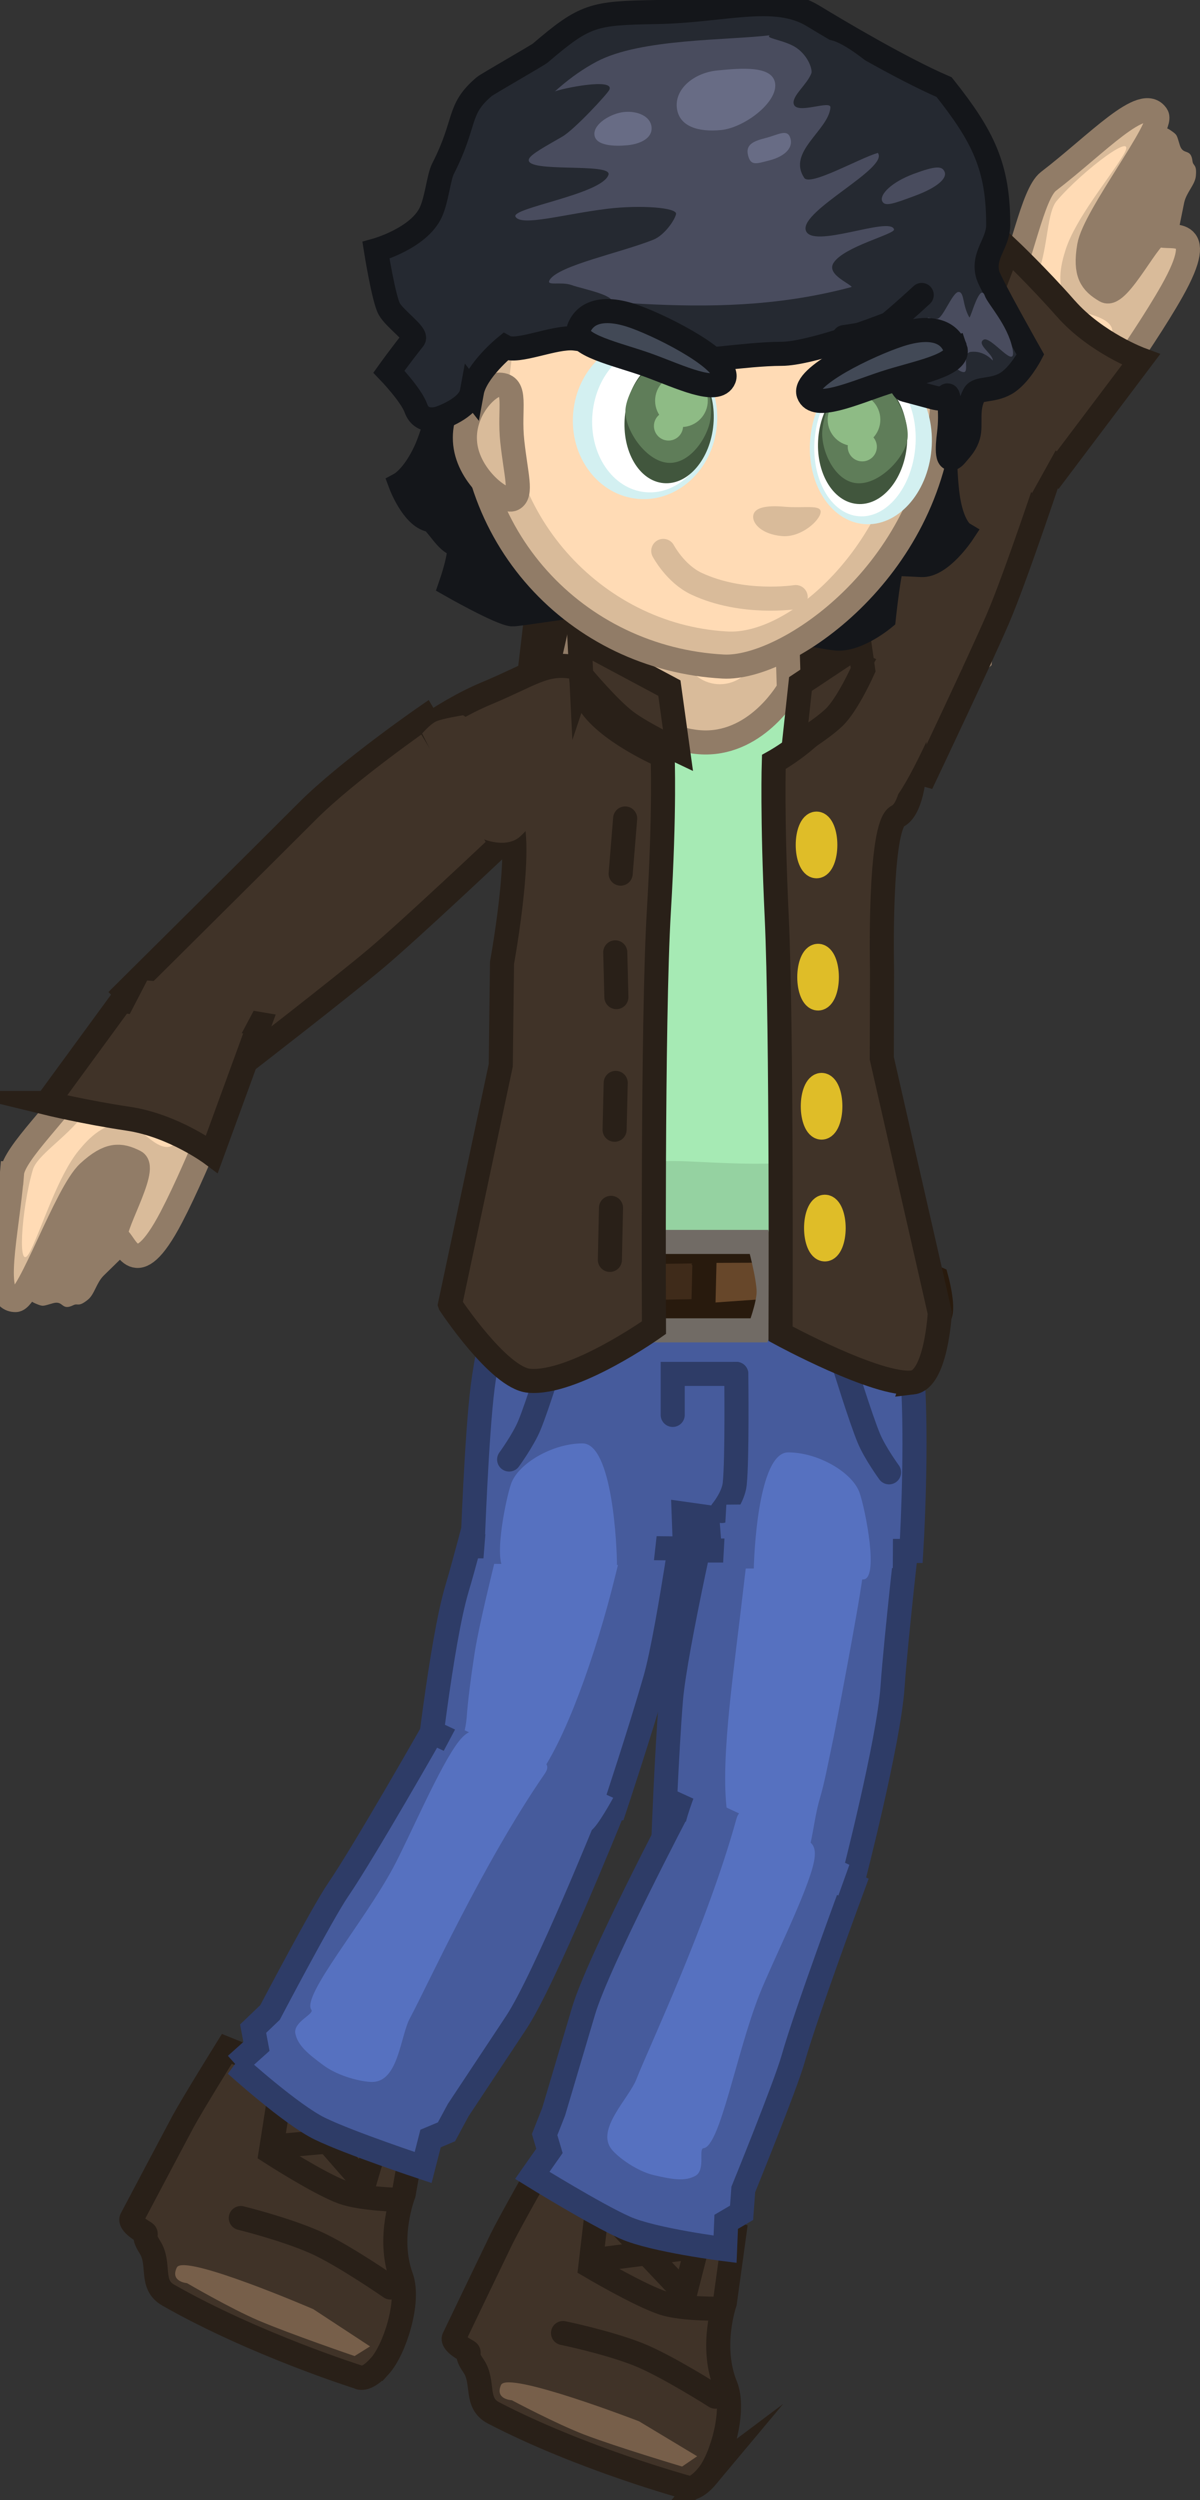 <svg version="1.1" xmlns="http://www.w3.org/2000/svg" xmlns:xlink="http://www.w3.org/1999/xlink" width="199.376" height="415.359" viewBox="0,0,199.376,415.359"><rect x="0" y="0" width="199.376" height="415.359" fill="#333333" stroke="none"/><g transform="translate(-114.8,-16.807)"><g data-paper-data="{&quot;isPaintingLayer&quot;:true}" fill-rule="nonzero" stroke-linejoin="miter" stroke-miterlimit="10" stroke-dasharray="" stroke-dashoffset="0" style="mix-blend-mode: normal"><g data-paper-data="{&quot;index&quot;:null}"><path d="M232.363,428.108c-2.317,2.774 -3.474,1.941 -3.474,1.941c0,0 -17.404,-4.744 -32.072,-12.363c-3.236,-1.681 -1.452,-5.088 -3.385,-7.874c-1.526,-2.198 -0.263,-2.003 -1.055,-2.437c-2.631,-1.442 -2.169,-2.132 -2.169,-2.132c0,0 7.116,-14.832 7.889,-16.405c1.48,-3.011 6.831,-12.417 6.831,-12.417l31.887,11.439l-1.586,11.514c0,0 -2.553,7.221 0.139,13.802c1.624,3.968 -0.612,12.068 -3.006,14.933z" fill="#403328" stroke="#292018" stroke-width="4" stroke-linecap="butt"/><path d="M220.973,419.072l9.658,5.811l-2.503,1.705c0,0 -10.909,-3.258 -16.252,-5.306c-4.688,-1.797 -12.041,-5.712 -12.041,-5.712c0,0 -2.858,-0.114 -1.791,-2.534c1.067,-2.42 22.929,6.036 22.929,6.036z" fill="#775f4a" stroke="none" stroke-width="0" stroke-linecap="butt"/><path d="M208.345,404.411c0,0 7.232,1.478 12.414,3.509c4.686,1.837 12.879,7.058 12.879,7.058" fill="none" stroke="#292018" stroke-width="4" stroke-linecap="round"/><path d="M234.792,400.366c0,0 -6.489,0.139 -9.73,-0.903c-3.928,-1.262 -12.175,-6.136 -12.175,-6.136l1.264,-10.784l12.685,13.443" fill="none" stroke="#292018" stroke-width="4" stroke-linecap="round"/><path d="M214.261,392.189l16.339,-2.103l-2.002,7.841" fill="none" stroke="#292018" stroke-width="4" stroke-linecap="round"/></g><g data-paper-data="{&quot;index&quot;:null}"><path d="M177.885,409.916c-2.423,2.681 -3.546,1.804 -3.546,1.804c0,0 -17.206,-5.417 -31.567,-13.6c-3.168,-1.805 -1.253,-5.141 -3.076,-7.999c-1.439,-2.256 -0.185,-2.012 -0.96,-2.476c-2.573,-1.544 -2.084,-2.215 -2.084,-2.215c0,0 7.687,-14.544 8.521,-16.086c1.596,-2.951 7.309,-12.142 7.309,-12.142l31.419,12.67l-2.032,11.444c0,0 -2.832,7.117 -0.397,13.797c1.468,4.028 -1.081,12.035 -3.584,14.804z" fill="#403328" stroke="#292018" stroke-width="4" stroke-linecap="butt"/><path d="M166.856,400.444l9.425,6.182l-2.567,1.606c0,0 -10.774,-3.68 -16.033,-5.934c-4.614,-1.978 -11.81,-6.176 -11.81,-6.176c0,0 -2.851,-0.225 -1.691,-2.602c1.16,-2.377 22.676,6.923 22.676,6.923z" fill="#775f4a" stroke="none" stroke-width="0" stroke-linecap="butt"/><path d="M154.808,385.303c0,0 7.169,1.758 12.268,3.989c4.611,2.018 12.595,7.554 12.595,7.554" fill="none" stroke="#292018" stroke-width="4" stroke-linecap="round"/><path d="M181.391,382.29c0,0 -6.489,-0.114 -9.687,-1.28c-3.876,-1.414 -11.928,-6.605 -11.928,-6.605l1.682,-10.726l12.152,13.926" fill="none" stroke="#292018" stroke-width="4" stroke-linecap="round"/><path d="M161.194,373.32l16.408,-1.466l-2.306,7.757" fill="none" stroke="#292018" stroke-width="4" stroke-linecap="round"/></g><g stroke-linecap="butt"><g><path d="M289.562,91.113c0.201,1.331 -2.637,7.195 -2.923,7.921c-8.817,22.38 -9.038,27.328 -9.038,27.328c0,0 -8.385,7.296 -12.56,6.757c-2.971,-0.384 -10.06,-9.388 -10.06,-9.388c0,0 10.192,-23.254 15.062,-32.027c1.148,-2.069 0.851,-4.564 3.851,-12.274c2.387,-6.135 14.537,4.198 15.668,11.683z" fill="#d9bb9a" stroke="#917c67" stroke-width="4"/><path d="M277.86,74.733c1.406,-2.365 12.027,10.973 12.684,11.364c0.657,0.391 -1.118,2.574 -2.524,4.939c-1.406,2.365 -2.389,5.235 -3.046,4.844c-0.109,-0.065 -9.53,-13.994 -9.305,-14.984c0.595,-2.614 1.019,-4.193 2.192,-6.164z" fill="#d9bb9a" stroke="none" stroke-width="0"/><path d="M259.815,129.735c-2.286,-0.939 0.376,-9.036 4.451,-18.657c4.075,-9.621 5.625,-10.963 8.703,-17.652c2.073,-4.506 4.129,-10.654 5.744,-15.974c2.748,-9.054 10.456,6.526 10.456,6.912c0,0.35 -4.398,6.562 -4.743,7.15c-3.959,6.765 -9.486,15.584 -9.972,18.002c-1.074,5.341 -2.247,14.039 -3.814,17.74c-4.075,9.621 -8.539,3.417 -10.824,2.478z" fill="#ffdbb5" stroke="none" stroke-width="0"/></g><path d="M283.265,84.135c2.225,2.659 6.68,9.333 6.68,9.333c0,0 -6.348,19.204 -9.408,26.263c-3.044,7.023 -11.938,25.772 -11.938,25.772l-24.925,-6.986c0,0 4.815,-14.855 9.346,-23.247c4.636,-8.586 21.022,-39.31 21.022,-39.31c0,0 6.668,5.121 9.222,8.174z" fill="#403328" stroke="#292018" stroke-width="4"/></g><g stroke-linecap="butt"><path d="M296.402,47.847c4.171,-6.111 9.115,-11.964 12.854,-9.412c1.229,0.839 1.016,0.764 1.575,2.517c0.553,1.736 1.831,0.388 2.098,2.628c0.105,0.879 0.767,0.45 0.55,2.521c-0.149,1.426 -1.574,2.682 -1.937,4.392c-0.536,2.528 -1.06,5.8 -1.602,6.595c-4.171,6.111 -10.583,8.996 -14.321,6.444c-3.738,-2.552 -3.387,-9.574 0.784,-15.685z" fill="#917c67" stroke="none" stroke-width="NaN"/><g><path d="M307.012,36.001c1.21,1.918 -10.406,16.686 -11.254,21.698c-0.771,4.558 0.351,6.05 2.722,7.434c2.216,1.294 7.663,-10.219 8.985,-9.34c1.356,0.902 8.516,-2.068 2.04,9.401c-5.167,9.151 -15.218,22.467 -17.406,27.142c-1.665,2.364 -16.43,-12.068 -14.748,-15.691c1.275,-1.993 0.464,-2.324 3.939,-9.831c3.257,-7.036 5.026,-17.817 7.703,-19.869c8.091,-6.2 15.719,-14.589 18.019,-10.944z" fill="#d9bb9a" stroke="#917c67" stroke-width="4"/><path d="M281.091,77.188c3.307,-8.865 4.564,-10.353 6.214,-15.009c1.651,-4.656 1.449,-10.1 3.065,-11.998c4.333,-5.088 13.881,-12.259 11.036,-7.561c-2.32,3.831 -7.909,10.521 -9.56,15.675c-0.776,2.422 -1.796,6.378 0.764,9.445c1.032,1.236 7.977,1.356 6.912,4.91c-0.54,1.804 -1.999,3.038 -3.265,5.219c-5.138,8.85 -6.603,8.568 -6.627,8.953c-0.16,2.582 -10.483,-4.426 -8.539,-9.634z" fill="#ffdbb5" stroke="none" stroke-width="0"/></g><path d="M291.868,68.054c5.055,5.739 12.507,8.489 12.507,8.489l-13.855,18.383l-15.715,-17.095l7.522,-19.702c0,0 4.79,4.53 9.541,9.925z" fill="#403328" stroke="#292018" stroke-width="4"/><path d="M290.944,90.3l-4.677,8.425l-11.95,-15.53l4.303,-7.563z" fill="#403328" stroke="none" stroke-width="0"/></g><path d="M200.309,190.605c0,0 2.702,-32.952 0.454,-37.254c-0.399,-0.764 -4.259,-7.031 -10.264,-8.69c-4.57,-1.263 -11.996,2.436 -10.647,-0.148c3.12,-5.978 12.084,-9.192 17.224,-10.432c10.46,-2.523 23.341,-10.05 32.449,-10.05c9.956,0 12.082,-2.538 25.418,2.234c12.958,4.637 6.301,14.463 6.301,14.463c0,0 0.298,13.594 -0.141,14.326c-2.127,3.542 -2.947,33.953 -2.947,33.953l7.177,37.258c0,0 -12.963,10.261 -36.501,9.687c-21.934,-0.534 -36.293,-8.258 -36.293,-8.258z" data-paper-data="{&quot;index&quot;:null}" fill="#95d2a1" stroke="#67916f" stroke-width="4" stroke-linecap="butt"/><path d="M249.266,166.297c0,1.438 -1.175,8.836 -0.688,12.374c1.675,12.169 6.674,28.172 4.648,29.505c-4.978,3.273 -21.652,1.47 -26.67,1.518c-4.07,0.039 -18.6,0.348 -22.779,-3.438c-3.243,-2.938 2.095,-14.915 3.906,-27.587c0.523,-3.659 -0.769,-10.62 -0.769,-13.433c0,-3.033 -4.37,-16.643 -5.861,-19.741c-0.546,-1.134 -4.522,1.008 -6.311,0.251c-1.551,-0.656 -0.97,-4.188 -1.07,-5.366c-0.196,-2.306 4.139,-5.462 8.707,-6.958c4.568,-1.496 19.203,-4.37 25.892,-4.37c6.89,0 20.77,1.866 26.623,4.617c1.104,0.519 8.284,3.117 7.436,5.983c-0.612,2.07 -0.476,6.025 -2.579,6.713c-2.314,0.757 -6.862,-1.819 -7.071,-0.836c-1.002,4.713 -3.414,17.742 -3.414,20.769z" data-paper-data="{&quot;index&quot;:null}" fill="#a6eab4" stroke="none" stroke-width="0" stroke-linecap="butt"/><g data-paper-data="{&quot;index&quot;:null}" stroke-linecap="butt"><path d="M202.72,129.1l1.04,-8.784c0,0 13.673,-1.567 24.4,-1.462c10.727,0.105 27.943,2.721 27.943,2.721v5.588z" fill="#292018" stroke="#292018" stroke-width="4"/><g><path d="M212.158,117.527l33.301,0.242l0.406,13.469c0,0 -5.008,9.022 -13.992,8.917c-8.699,-0.101 -22.599,-9.827 -22.599,-9.827z" fill="#d9bb9a" stroke="#917c67" stroke-width="4"/><path d="M239.334,127.396c0,1.234 -2.208,3.087 -4.932,3.087c-2.724,0 -4.932,-1.852 -4.932,-3.087c0,-1.234 2.208,-1.384 4.932,-1.384c2.724,0 4.932,0.149 4.932,1.384z" fill="#ffdbb5" stroke="none" stroke-width="0"/></g></g><g data-paper-data="{&quot;index&quot;:null}" stroke-linecap="butt"><g fill="#465b9c"><path d="M190.716,280.771c2.197,-7.343 7.065,-26.758 7.065,-26.758l31.966,6.202c0,0 -3.725,27.279 -6.075,35.513c-2.473,8.664 -6.821,21.753 -6.821,21.753c0,0 -12.24,2.572 -17.458,1.787c-4.988,-0.751 -13.904,-5.886 -13.904,-5.886c0,0 2.587,-23.785 5.226,-32.61z" stroke="#2e3c67" stroke-width="4"/><path d="M198.933,256.825l0.87,-4.509l23.712,4.556l-0.87,4.509z" stroke="none" stroke-width="0"/></g><path d="M199.702,265.194c3.257,-13.888 7.13,-25.313 13.115,-24.311c13.837,2.317 9.761,15.013 4.262,37.516c-3.267,13.37 -8.513,27.991 -13.092,33.86c-2.288,2.933 -5.827,3.5 -7.569,3.232c-2.559,-0.393 -5.087,-1.757 -5.929,-4.382c-0.507,-1.582 1.573,-5.205 1.849,-8.973c0.202,-2.751 0.629,-6.221 1.304,-10.613c0.935,-6.084 4.674,-20.422 6.059,-26.329z" fill="#5671c0" stroke="none" stroke-width="0"/></g><g data-paper-data="{&quot;index&quot;:null}" stroke-linecap="butt"><g fill="#465b9c"><path d="M154,359.845l3.409,-3.055l-0.555,-2.949l2.813,-2.694c0,0 8.663,-16.5 11.298,-20.354c4.331,-6.334 15.638,-26.229 15.638,-26.229l29.617,13.998c0,0 -10.939,27.167 -15.683,34.305c-1.976,2.974 -9.604,14.499 -9.604,14.499l-1.951,3.614l-2.643,1.11l-1.236,4.819c0,0 -12.132,-4.016 -17.145,-6.445c-4.793,-2.321 -13.959,-10.62 -13.959,-10.62z" stroke="#2e3c67" stroke-width="4"/><path d="M188.127,308.431l2.533,-4.768l26.022,11.822c0,0 -2.552,4.693 -3.634,5.403c-0.418,0.275 -6.248,-2.565 -6.248,-2.565z" stroke="none" stroke-width="0"/></g><path d="M191.081,306.048c2.74,-3.42 4.059,-0.699 6.822,0.55c3.356,2.85 9.525,1.817 7.389,4.911c-10.299,14.921 -19.513,35.279 -22.376,40.578c-1.615,2.988 -1.89,10.584 -6.268,10.608c-1.702,0.01 -5.571,-0.9 -8.072,-2.744c-2.631,-1.938 -4.266,-3.303 -4.698,-5.261c-0.433,-1.958 3.174,-3.26 2.656,-3.982c-1.651,-2.301 8.564,-14.311 13.549,-23.536c2.654,-4.911 7.88,-17.232 10.999,-21.125z" fill="#5671c0" stroke="none" stroke-width="0"/></g><g data-paper-data="{&quot;index&quot;:null}" stroke-linecap="butt"><g fill="#465b9c"><path d="M225.038,322.028c0,0 0.51,-13.791 1.233,-22.775c0.688,-8.538 6.848,-35.372 6.848,-35.372l32.757,5.629c0,0 -2.265,19.891 -2.782,27.542c-0.622,9.194 -6.625,32.355 -6.625,32.355c0,0 -10.351,1.614 -15.385,0.533z" stroke="#2e3c67" stroke-width="4"/><path d="M239.49,267.511l0.775,-4.526l24.283,4.217l-0.775,4.526z" stroke="none" stroke-width="0"/></g><path d="M253.349,305.191c-0.92,4.348 -1.551,7.787 -2.338,10.43c-1.078,3.622 -1.255,7.98 -2.303,9.278c-1.739,2.152 -1.794,2.714 -4.379,2.167c-1.76,-0.372 -6.914,-2.585 -8.056,-6.145c-2.285,-7.124 -0.114,-22.25 1.528,-35.917c2.763,-23.004 3.392,-36.331 17.44,-33.55c6.076,1.203 4.719,13.059 2.883,27.208c-0.781,6.018 -4.775,26.53 -4.775,26.53z" fill="#5671c0" stroke="none" stroke-width="0"/></g><g data-paper-data="{&quot;index&quot;:null}" stroke-linecap="butt"><g fill="#465b9c"><path d="M218.67,386.909c-4.922,-2.188 -15.435,-8.693 -15.435,-8.693l2.853,-4.068l-0.8,-2.71l1.507,-3.82c0,0 3.935,-13.241 4.946,-16.663c2.425,-8.215 16.053,-34.132 16.053,-34.132l28.813,13.15c0,0 -7.943,21.457 -10.019,28.838c-1.264,4.492 -8.293,21.75 -8.293,21.75l-0.283,3.87l-2.556,1.503l-0.186,4.553c0,0 -11.894,-1.487 -16.599,-3.578z" stroke="#2e3c67" stroke-width="4"/><path d="M234.331,323.985c0,0 -5.735,-2.533 -5.787,-3.027c-0.136,-1.276 1.809,-6.251 1.809,-6.251l25.568,11.914l-1.828,5.091z" stroke="none" stroke-width="0"/></g><path d="M240.968,348.189c-3.842,9.756 -6.542,25.258 -9.289,25.515c-0.862,0.081 0.39,3.641 -1.347,4.59c-1.737,0.95 -3.772,0.609 -6.853,-0.106c-2.93,-0.68 -6.004,-2.996 -7.049,-4.282c-2.688,-3.307 2.843,-8.462 4.087,-11.622c2.207,-5.604 11.791,-25.79 16.624,-43.25c1.002,-3.621 4.04,1.69 8.253,2.357c2.646,1.264 5.503,0.483 4.63,4.77c-0.994,4.88 -7.011,16.834 -9.056,22.028z" fill="#5671c0" stroke="none" stroke-width="0"/></g><g data-paper-data="{&quot;index&quot;:null}"><g><g><path d="M193.321,273.694c0,0 0.636,-18.319 1.681,-26.508c1.041,-8.158 4.065,-19.79 4.065,-19.79l63.972,0.426c0,0 3.173,13.025 3.498,19.549c0.604,12.106 -0.33,27.104 -0.33,27.104l-33.466,-0.072l-0.432,-5.563l-3.921,-0.554l0.213,5.785z" fill="#465b9c" stroke="#2e3c67" stroke-width="4" stroke-linecap="butt"/><path d="M237.131,245.063c0,0 0.175,14.154 -0.258,18.276c-0.234,2.225 -2.134,4.501 -2.134,4.501" fill="none" stroke="#2e3c67" stroke-width="4" stroke-linecap="round"/><path d="M226.569,251.875v-6.812h10.562" fill="none" stroke="#2e3c67" stroke-width="4" stroke-linecap="round"/><path d="M206.911,241.271c0,0 -2.79,9.071 -4.166,12.368c-1.026,2.459 -3.353,5.647 -3.353,5.647" fill="none" stroke="#2e3c67" stroke-width="4" stroke-linecap="round"/><path d="M262.513,261.415c0,0 -2.327,-3.188 -3.353,-5.647c-1.376,-3.297 -4.166,-12.368 -4.166,-12.368" data-paper-data="{&quot;index&quot;:null}" fill="none" stroke="#2e3c67" stroke-width="4" stroke-linecap="round"/><path d="M195.055,276.603l0.848,-10.623l28.634,0.273l-1.18,10.623z" fill="#465b9c" stroke="none" stroke-width="0" stroke-linecap="butt"/><path d="M234.893,277.409l0.587,-10.623l27.709,-0.273l-0.053,10.8z" data-paper-data="{&quot;index&quot;:null}" fill="#465b9c" stroke="none" stroke-width="0" stroke-linecap="butt"/></g><g stroke="#281a0d" stroke-width="4" stroke-linecap="butt"><path d="M195.28,233.781c0,0 -0.256,-3.997 0.03,-5.663c0.31,-1.8 2.162,-3.916 2.162,-3.916l9.765,-0.355c0,0 3.189,3.808 3.189,5.464c0,1.656 -3.189,4.47 -3.189,4.47z" fill="#3f2b1a"/><path d="M206.44,234.633l1.794,-10.218l10.164,0.071c0,0 3.189,3.808 3.189,5.464c0,1.656 -3.189,4.47 -3.189,4.47z" fill="#67472a"/><path d="M218.597,234.846l1.594,-10.005l10.363,-0.142c0,0 3.189,3.808 3.189,5.464c0,1.656 -3.189,4.47 -3.189,4.47z" fill="#3f2b1a"/><path d="M231.629,235.347l0.263,-10.724l11.21,-0.042c0,0 3.361,3.635 3.438,5.288c0.077,1.654 -2.978,4.633 -2.978,4.633z" fill="#67472a"/><path d="M243.781,234.917l0.861,-10.298l10.612,-0.467c0,0 3.361,3.635 3.438,5.288c0.077,1.654 -2.978,4.633 -2.978,4.633z" fill="#3f2b1a"/><path d="M255.942,234.708l0.591,-10.085l8.428,-0.68c0,0 2.642,3.635 2.703,5.288c0.06,1.654 -2.341,4.633 -2.341,4.633z" fill="#67472a"/></g><path d="M200.378,235.344l1.165,-12.77l5.778,-0.148l0.629,12.77z" fill="#465b9c" stroke="#2e3c67" stroke-width="4" stroke-linecap="butt"/><g fill="#67472a" stroke="#281a0d" stroke-width="4" stroke-linecap="butt"><path d="M255.451,233.573l5.455,-8.648l9.475,4.238c0,0 1.273,4.658 0.584,6.14c-0.688,1.483 -4.715,2.756 -4.715,2.756z"/></g><path d="M223.38,237.826c0,0 -1.196,-4.985 -1.196,-7.45c0,-2.43 1.196,-7.237 1.196,-7.237h17.537c0,0 1.594,5.716 1.594,8.302c0,2.268 -1.594,6.386 -1.594,6.386z" fill="none" stroke="#716b65" stroke-width="4" stroke-linecap="butt"/><path d="M254.385,235.409l0.629,-12.77l5.778,0.148l1.165,12.77z" data-paper-data="{&quot;index&quot;:null}" fill="#465b9c" stroke="#2e3c67" stroke-width="4" stroke-linecap="butt"/></g><path d="M217.307,276.83c0,3.037 -13.186,0.887 -18.185,0.887c-2.674,0 -0.396,-11.516 0.581,-14.368c1.163,-3.392 6.876,-6.741 11.874,-6.741c4.999,0 5.73,17.185 5.73,20.222z" fill="#5671c0" stroke="none" stroke-width="0" stroke-linecap="butt"/><path d="M240.023,278.322c0,-3.037 0.731,-20.222 5.73,-20.222c4.999,0 10.712,3.349 11.874,6.741c0.977,2.852 3.255,14.368 0.581,14.368c-4.999,0 -18.185,2.15 -18.185,-0.887z" data-paper-data="{&quot;index&quot;:null}" fill="#5671c0" stroke="none" stroke-width="0" stroke-linecap="butt"/></g><g data-paper-data="{&quot;index&quot;:null}" stroke-linecap="butt"><g data-paper-data="{&quot;index&quot;:null}" fill="#403328"><g><path d="M266.427,246.484c-5.793,0.687 -21.94,-8.093 -21.94,-8.093c0,0 0.215,-51.021 -0.636,-69.198c-0.789,-16.843 -0.485,-25.793 -0.485,-25.793c0,0 7.56,-4.171 9.698,-9.149c1.3,-3.027 0.368,-5.3 1.94,-5.634c3.717,-0.791 1.395,-2.207 7.234,0.906c5.84,3.113 5.757,20.918 1.693,22.881c-3.157,1.524 -2.584,25.615 -2.584,25.615l-0.042,14.607l9.642,42.307c0,0 -0.588,11.086 -4.52,11.552z" stroke="#292018" stroke-width="4"/><path d="M274.743,127.896c0,0 -3.343,1.884 -2.905,2.901c0.413,0.96 -1.346,5.347 -1.346,5.347c0,0 -5.779,13.345 -7.89,14.047c-0.698,0.232 -3.127,-15.062 -3.632,-18.261c-0.504,-3.199 1.869,-6.297 1.869,-6.297z" stroke="none" stroke-width="NaN"/></g><path d="M253.349,136.029c-2.195,2.084 -6.678,4.796 -6.678,4.796l1.121,-10.377l9.824,-6.53l0.592,4.159c0,0 -2.573,5.782 -4.859,7.952z" stroke="#292018" stroke-width="4"/></g><path d="M251.922,157.182c0,1.958 -0.653,3.546 -1.458,3.546c-0.805,0 -1.458,-1.588 -1.458,-3.546c0,-1.958 0.653,-3.546 1.458,-3.546c0.805,0 1.458,1.588 1.458,3.546z" fill="#dfbd28" stroke="#dfbd28" stroke-width="4"/><path d="M252.178,179.149c0,1.958 -0.653,3.546 -1.458,3.546c-0.805,0 -1.458,-1.588 -1.458,-3.546c0,-1.958 0.653,-3.546 1.458,-3.546c0.805,0 1.458,1.588 1.458,3.546z" fill="#dfbd28" stroke="#dfbd28" stroke-width="4"/><path d="M252.761,200.598c0,1.958 -0.653,3.546 -1.458,3.546c-0.805,0 -1.458,-1.588 -1.458,-3.546c0,-1.958 0.653,-3.546 1.458,-3.546c0.805,0 1.458,1.588 1.458,3.546z" fill="#dfbd28" stroke="#dfbd28" stroke-width="4"/><path d="M253.307,220.835c0,1.958 -0.653,3.546 -1.458,3.546c-0.805,0 -1.458,-1.588 -1.458,-3.546c0,-1.958 0.653,-3.546 1.458,-3.546c0.805,0 1.458,1.588 1.458,3.546z" fill="#dfbd28" stroke="#dfbd28" stroke-width="4"/></g><g data-paper-data="{&quot;index&quot;:null}" stroke="#292018" stroke-width="4"><path d="M189.573,233.515l8.427,-39.724l0.207,-17.028c0,0 4.392,-23.849 0.35,-25.373c-5.204,-1.962 -12.973,-5.402 -12.973,-5.402c0,0 -9.256,0.411 -7.476,-2.073c1.78,-2.484 10.018,-8.793 17.495,-11.906c7.477,-3.113 9.625,-5.196 14.385,-4.406c2.013,0.334 0.819,2.607 2.484,5.634c2.738,4.978 12.417,9.149 12.417,9.149c0,0 0.389,8.949 -0.621,25.793c-1.09,18.178 -0.815,69.199 -0.815,69.199c0,0 -13.358,9.507 -20.776,8.82c-5.035,-0.467 -13.104,-12.682 -13.104,-12.682z" fill="#403328" stroke-linecap="butt"/><path d="M211.372,129.001l-0.287,-5.854l14.93,7.982l1.436,10.377c0,0 -5.74,-2.712 -8.551,-4.796c-2.927,-2.17 -7.528,-7.71 -7.528,-7.71z" fill="#403328" stroke-linecap="butt"/><path d="M217.921,161.951l0.747,-9.167" fill="none" stroke-linecap="round"/><path d="M217.211,182.465l-0.187,-7.438" fill="none" stroke-linecap="round"/><path d="M216.913,204.501l0.187,-7.784" fill="none" stroke-linecap="round"/><path d="M216.129,226.122l0.187,-8.648" fill="none" stroke-linecap="round"/></g><g stroke-linecap="butt"><g><path d="M137.506,181.898c6.522,-5.09 8.997,-5.523 10.648,-7.217c7.002,-7.186 26.345,-23.633 26.345,-23.633c0,0 10.662,4.201 11.883,6.936c1.717,3.844 -1.919,7.934 -1.919,7.934c0,0 -5.617,7.673 -24.517,22.552c-0.612,0.482 -5.413,4.886 -6.746,5.076c-7.494,1.069 -20.883,-7.598 -15.694,-11.648z" fill="#d9bb9a" stroke="#917c67" stroke-width="4"/><path d="M139.421,183.176c0.883,-0.5 16.932,4.519 17.026,4.605c0.563,0.517 -1.903,2.283 -3.764,4.31c-1.861,2.027 -3.442,4.355 -4.005,3.838c-0.563,-0.517 -16.391,-6.854 -14.53,-8.881c1.551,-1.689 2.941,-2.55 5.274,-3.871z" fill="#d9bb9a" stroke="none" stroke-width="0"/><path d="M182.378,165.031c-3.094,2.565 -11.088,6.189 -15.895,8.753c-2.176,1.161 -9.034,8.99 -14.375,14.727c-0.465,0.499 -5.149,6.498 -5.485,6.598c-0.369,0.111 -17.508,-2.793 -9.626,-8.028c4.631,-3.076 9.929,-6.813 13.648,-10.094c5.522,-4.87 6.362,-6.741 14.405,-13.41c8.043,-6.669 15.034,-11.546 16.59,-9.627c1.556,1.919 8.781,4.411 0.738,11.08z" fill="#ffdbb5" stroke="none" stroke-width="0"/></g><path d="M134.225,183.037c0,0 24.716,-24.527 31.607,-31.436c6.735,-6.753 19.578,-15.635 19.578,-15.635l12.622,21.06c0,0 -14.881,14.058 -20.732,18.992c-5.881,4.96 -21.736,17.216 -21.736,17.216c0,0 -7.673,-2.349 -10.86,-3.715c-3.659,-1.569 -10.481,-6.483 -10.481,-6.483z" fill="#403328" stroke="#292018" stroke-width="4"/></g><g stroke-linecap="butt"><path d="M121.585,217.453c2.862,-6.823 8.566,-10.935 12.739,-9.184c4.174,1.751 5.237,8.701 2.375,15.524c-0.372,0.887 -2.834,3.105 -4.665,4.929c-1.239,1.234 -1.518,3.113 -2.634,4.013c-1.621,1.307 -1.621,0.519 -2.415,0.909c-2.025,0.994 -1.588,-0.812 -3.346,-0.332c-1.775,0.484 -1.597,0.622 -2.969,0.046c-4.174,-1.751 -1.948,-9.082 0.914,-15.905z" fill="#917c67" stroke="none" stroke-width="NaN"/><g><path d="M116.8,211.724c0.267,-3.363 8.355,-10.707 12.49,-17.266c4.412,-6.998 5.131,-6.496 6.11,-8.65c2.126,-3.381 22.266,1.168 21.187,3.85c-2.735,4.378 -8.448,20.052 -13.321,29.363c-6.107,11.669 -7.506,4.045 -9,3.397c-1.456,-0.631 5.247,-11.462 2.956,-12.618c-2.451,-1.237 -4.313,-1.369 -7.72,1.756c-3.746,3.436 -9.828,21.214 -12.095,21.241c-4.31,0.05 -1.414,-10.913 -0.608,-21.073z" fill="#d9bb9a" stroke="#917c67" stroke-width="4"/><path d="M150.619,190.583c-0.31,0.229 0.724,1.306 -3.912,10.429c-1.142,2.248 -1.385,4.143 -2.606,5.577c-2.405,2.825 -6.28,-2.939 -7.879,-3.133c-3.966,-0.481 -6.732,2.525 -8.343,4.492c-3.428,4.188 -6.006,12.515 -7.961,16.545c-2.397,4.942 -1.568,-6.971 0.347,-13.373c0.714,-2.388 5.394,-5.178 8.404,-9.094c3.011,-3.916 3.577,-5.779 9.22,-13.374c3.316,-4.462 14.809,0.394 12.729,1.931z" fill="#ffdbb5" stroke="none" stroke-width="0"/></g><path d="M122.564,200.05l12.449,-17.023l22.891,3.899l-7.899,21.622c0,0 -6.359,-4.76 -13.924,-5.884c-7.111,-1.056 -13.517,-2.614 -13.517,-2.614z" fill="#403328" stroke="#292018" stroke-width="4"/><path d="M135.24,187.424l4.009,-7.723l19.531,1.589l-4.53,8.505z" fill="#403328" stroke="none" stroke-width="0"/></g><path d="M208.709,146.392c0,0 -5.093,7.29 -7.542,9.433c-2.449,2.143 -6.918,0.284 -7.426,-0.412c-1.533,-2.101 -8.8,-16.745 -8.8,-16.745c0,0 1.339,-1.559 2.319,-2.01c1.037,-0.478 4.47,-1.021 4.47,-1.021z" fill="#403328" stroke="none" stroke-width="NaN" stroke-linecap="butt"/><path d="M185.481,91.734c2.714,-5.864 6.212,-24.166 6.212,-24.166l80.257,5.886c0,0 -0.777,19.725 0.433,26.551c0.788,4.449 2.348,5.39 2.348,5.39c0,0 -3.604,5.446 -6.834,5.288c-1.034,-0.05 -3.248,-0.172 -4.716,-0.198c-0.586,-0.011 -1.544,9.047 -1.544,9.047c0,0 -4.179,3.486 -7.616,3.372c-1.426,-0.047 -6.144,-1.09 -7.655,-1.096c-1.703,-0.007 -5.257,1.306 -7.947,2.055c-4.347,1.21 -10.093,0.429 -10.093,0.429c0,0 -4.675,-1.956 -8.019,-3.809c-2.764,-1.532 -4.02,-2.983 -6.294,-3.307c-1.524,-0.217 -13.288,1.783 -14.135,1.698c-2.061,-0.205 -10.213,-4.854 -10.213,-4.854c0,0 2.299,-6.592 1.043,-6.764c-1.677,-0.23 -3.459,-3.861 -4.411,-4.042c-2.944,-0.56 -4.96,-5.994 -4.96,-5.994c0,0 2.143,-1.162 4.144,-5.486z" data-paper-data="{&quot;index&quot;:null}" fill="#14161a" stroke="#14161a" stroke-width="4" stroke-linecap="butt"/><path d="M193.125,79.559c1.938,-26.38 18.965,-40.227 42.109,-38.527c23.143,1.7 37.964,17.887 36.026,44.267c-1.938,26.38 -25.744,42.814 -36.312,42.246c-24.267,-1.304 -43.76,-21.606 -41.822,-47.987z" data-paper-data="{&quot;index&quot;:null}" fill="#d9bb9a" stroke="#917c67" stroke-width="4" stroke-linecap="butt"/><path d="M265.179,85.386c-1.551,21.104 -18.981,37.11 -29.687,36.324c-21.017,-1.231 -37.675,-20.055 -36.124,-41.159c1.551,-21.104 14.596,-34.679 35.916,-33.112c21.055,1.547 31.445,16.843 29.895,37.947z" fill="#ffdbb5" stroke="none" stroke-width="0" stroke-linecap="butt"/><path d="M251.149,101.914c-0.119,1.347 -3.221,4.242 -6.441,3.956c-3.22,-0.286 -4.89,-1.984 -4.771,-3.33c0.119,-1.347 1.983,-1.832 5.204,-1.546c3.22,0.286 6.128,-0.426 6.009,0.92z" fill="#d9bb9a" stroke="none" stroke-width="0" stroke-linecap="butt"/><g data-paper-data="{&quot;index&quot;:null}" stroke="none" stroke-width="0" stroke-linecap="butt"><path d="M269.559,91.514c-0.649,7.319 -5.684,12.852 -11.245,12.359c-5.561,-0.493 -9.543,-6.826 -8.894,-14.145c0.649,-7.319 5.684,-12.852 11.245,-12.359c5.561,0.493 9.543,6.826 8.894,14.145z" fill="#d3f0f1"/><path d="M259.591,78.292c4.616,0.409 7.875,6.176 7.281,12.881c-0.595,6.704 -4.819,11.807 -9.434,11.398c-4.616,-0.409 -7.875,-6.176 -7.281,-12.881c0.595,-6.704 4.819,-11.807 9.434,-11.398z" fill="#ffffff"/></g><g data-paper-data="{&quot;index&quot;:null}" stroke="none" stroke-width="0" stroke-linecap="butt"><g data-paper-data="{&quot;index&quot;:null}"><path d="M265.481,90.8c-0.509,5.734 -4.216,10.089 -8.28,9.729c-4.065,-0.361 -6.947,-5.301 -6.439,-11.034c0.509,-5.734 4.216,-10.089 8.28,-9.729c4.065,0.361 6.947,5.301 6.439,11.034z" fill="#41563d"/><path d="M257.134,97.083c-3.758,-0.333 -5.987,-5.612 -5.706,-8.779c0.281,-3.166 2.163,-8.71 8.143,-8.179c3.758,0.333 6.301,6.269 6.021,9.436c-0.281,3.166 -4.7,7.856 -8.458,7.522z" fill="#5f7d59"/></g><path d="M252.331,86.137c0.214,-2.408 2.339,-4.186 4.746,-3.973c2.408,0.214 4.186,2.339 3.973,4.746c-0.214,2.408 -2.339,4.186 -4.746,3.973c-2.408,-0.214 -4.186,-2.339 -3.973,-4.746z" fill="#8ebb85"/><path d="M255.654,90.825c0.118,-1.332 1.294,-2.316 2.626,-2.198c1.332,0.118 2.316,1.294 2.198,2.626c-0.118,1.332 -1.294,2.316 -2.626,2.198c-1.332,-0.118 -2.316,-1.294 -2.198,-2.626z" fill="#8ebb85"/></g><g data-paper-data="{&quot;index&quot;:null}" stroke="none" stroke-width="0" stroke-linecap="butt"><path d="M223.147,73.185c6.593,0.585 11.411,6.992 10.761,14.311c-0.649,7.319 -6.52,12.778 -13.113,12.193c-6.593,-0.585 -11.411,-6.992 -10.761,-14.311c0.649,-7.319 6.52,-12.778 13.113,-12.193z" fill="#d3f0f1"/><path d="M233.055,87.318c-0.595,6.704 -5.513,11.746 -10.985,11.26c-5.472,-0.485 -9.426,-6.314 -8.831,-13.018c0.595,-6.704 5.513,-11.746 10.985,-11.26c5.472,0.485 9.426,6.314 8.831,13.018z" fill="#ffffff"/></g><g data-paper-data="{&quot;index&quot;:null}" stroke="none" stroke-width="0" stroke-linecap="butt"><g data-paper-data="{&quot;index&quot;:null}"><path d="M226.893,76.31c4.065,0.361 6.947,5.301 6.438,11.034c-0.509,5.734 -4.216,10.089 -8.28,9.729c-4.065,-0.361 -6.947,-5.301 -6.439,-11.034c0.509,-5.734 4.216,-10.089 8.28,-9.729z" fill="#41563d"/><path d="M218.723,84.799c0.281,-3.166 3.83,-8.562 7.588,-8.228c5.979,0.53 6.857,6.319 6.576,9.485c-0.281,3.166 -3.404,7.971 -7.162,7.637c-3.758,-0.333 -7.282,-5.727 -7.001,-8.894z" fill="#5f7d59"/></g><path d="M227.633,87.736c-2.408,-0.214 -4.186,-2.339 -3.973,-4.746c0.214,-2.408 2.339,-4.186 4.746,-3.973c2.408,0.214 4.186,2.339 3.973,4.746c-0.214,2.408 -2.339,4.186 -4.746,3.973z" fill="#8ebb85"/><path d="M225.656,89.991c-1.332,-0.118 -2.316,-1.294 -2.198,-2.626c0.118,-1.332 1.294,-2.316 2.626,-2.198c1.332,0.118 2.316,1.294 2.198,2.626c-0.118,1.332 -1.294,2.316 -2.626,2.198z" fill="#8ebb85"/></g><path d="M199.916,90.158c0.606,5.578 1.658,8.733 0.128,9.548c-1.53,0.815 -7.347,-3.571 -7.953,-9.15c-0.606,-5.578 3.919,-9.877 5.652,-9.845c3.154,0.059 1.567,3.869 2.173,9.447z" data-paper-data="{&quot;index&quot;:null}" fill="#d9bb9a" stroke="#917c67" stroke-width="4" stroke-linecap="butt"/><g data-paper-data="{&quot;index&quot;:null}"><g><path d="M193.197,81.959c-0.491,2.689 -5.301,4.296 -5.301,4.296c0,0 -3.003,1.137 -3.992,-1.623c-0.806,-2.248 -4.488,-6.077 -4.488,-6.077c0,0 1.832,-2.561 4.12,-5.443c0.591,-0.745 -3.147,-3.312 -4.068,-4.984c-0.921,-1.672 -2.204,-9.732 -2.204,-9.732c0,0 7.137,-1.978 9.133,-6.365c0.991,-2.177 1.299,-5.806 2.002,-7.181c4.006,-7.835 2.278,-9.783 6.869,-13.663c0.48,-0.405 8.859,-5.193 9.289,-5.559c7.476,-6.379 8.742,-6.641 19.311,-6.82c11.176,-0.19 19.663,-3.22 26.013,0.637c4.146,2.518 14.513,8.691 21.78,11.837c6.495,8.169 9.011,13.272 8.986,22.925c-0.008,3.097 -2.712,5.042 -1.694,8.355c0.462,1.503 7.042,13.155 7.042,13.155c0,0 -1.869,3.58 -4.143,4.85c-2.252,1.258 -4.556,0.658 -5.173,1.761c-1.345,2.407 -0.472,5.054 -1.003,6.867c-0.387,1.319 -1.011,1.991 -2.014,3.17c-1.693,1.991 -1.467,-1.289 -1.194,-3.444c0.51,-4.028 -0.214,-6.986 -0.262,-6.337c-1.631,0.667 -0.35,0.744 -7.106,-1.027c-0.376,-0.098 -1.453,-3.031 -2.84,-4.339c-1.387,-1.308 -2.253,-5.67 -2.253,-5.67c0,0 -10.764,4.021 -15.303,4.04c-6.549,0.028 -14.224,1.651 -17.904,0.956c-8.997,-1.7 -12.956,-3.106 -16.545,-3.499c-3.341,-0.365 -9.501,2.515 -11.532,1.399c0,0 -4.88,3.988 -5.524,7.517z" fill="#252931" stroke="#14161a" stroke-width="4" stroke-linecap="butt"/><path d="M260.277,63.307c-24.305,7.88 -46.391,2.339 -65.413,2.647c-3.938,0.064 -4.95,-3.226 -4.95,-3.226c0,0 7.122,-6.812 8,-16.707c0.422,-4.762 7.193,-14.3 16.026,-18.978c7.342,-3.889 21.825,-3.496 29.021,-4.405c4.66,-0.588 4.19,3.068 8.332,3.436c11.759,1.043 10.121,8.184 13.321,15.999c2.329,5.689 -0.863,20.108 -4.336,21.234z" fill="#494c5e" stroke="none" stroke-width="0" stroke-linecap="butt"/><path d="M252.773,34.676c0.119,-1.342 -5.634,1.241 -6.096,-0.59c-0.339,-1.344 2.176,-3.171 2.925,-5.091c0.216,-0.553 -0.431,-2.795 -2.43,-4.209c-1.664,-1.177 -4.746,-1.559 -4.61,-1.953c0.55,-1.604 9.104,0.525 10.033,0.608c3.689,0.327 16.174,11.596 15.837,15.402c-0.02,0.231 3.186,19.835 -3.425,27.431c-0.955,1.097 -8.385,0.449 -8.621,-1.651c-0.074,-0.66 -4.355,-2.126 -3.096,-4.137c1.715,-2.739 10.269,-4.782 10.049,-5.572c-0.63,-2.257 -13.766,3.414 -14.666,0.134c-0.9,-3.28 13.879,-10.314 11.978,-12.843c-3.185,0.951 -11.266,5.584 -12.225,4.159c-2.907,-4.318 4.012,-7.882 4.349,-11.688z" fill="#252931" stroke="none" stroke-width="0" stroke-linecap="butt"/><path d="M206.146,63.282c-0.733,1.131 1.813,0.239 3.625,0.888c1.811,0.649 8.009,1.802 6.45,3.15c-0.822,0.711 -10.768,-1.109 -11.438,-0.48c-1.236,1.161 -3.915,2.037 -4.698,1.529c-1.884,-1.22 -10.871,1.161 -11.897,-4.087c-0.666,-3.409 5.62,-9.138 6.438,-10.4c0.126,-0.195 2.967,-18.265 12.361,-21.891c1.357,-0.524 9.846,-2.265 9.073,-0.298c-0.243,0.618 -5.792,6.63 -7.845,7.819c-2.796,1.62 -5.381,2.987 -5.555,3.789c-0.498,2.289 13.863,0.483 13.238,2.531c-0.992,3.253 -16.323,5.53 -15.447,6.985c0.999,1.659 8.11,-0.458 15.257,-1.324c5.536,-0.67 11.658,-0.198 11.417,0.883c-0.223,1.004 -1.918,3.522 -3.812,4.272c-5.511,2.182 -15.623,4.247 -17.169,6.633z" fill="#252931" stroke="none" stroke-width="0" stroke-linecap="butt"/><path d="M267.941,65.811c0,0 -5.942,5.51 -6.929,5.829c-1.974,0.638 -5.969,1.169 -5.969,1.169" fill="none" stroke="#14161a" stroke-width="4" stroke-linecap="round"/><path d="M227.25,34.653c-0.307,-3.159 2.932,-5.77 6.735,-6.14c3.803,-0.37 9.306,-0.907 9.613,2.252c0.307,3.159 -5.203,7.279 -9.006,7.648c-3.803,0.37 -7.035,-0.601 -7.342,-3.76z" fill="#686c85" stroke="none" stroke-width="0" stroke-linecap="butt"/><path d="M213.562,39.202c-0.177,-1.824 2.75,-3.575 4.946,-3.788c2.196,-0.213 4.369,0.687 4.546,2.511c0.177,1.824 -1.827,2.802 -4.022,3.015c-2.196,0.213 -5.292,0.086 -5.47,-1.738z" fill="#686c85" stroke="none" stroke-width="0" stroke-linecap="butt"/><path d="M239.094,42.643c-0.451,-1.776 0.785,-2.368 2.923,-2.911c2.138,-0.543 3.678,-1.64 4.129,0.136c0.451,1.776 -1.382,3.046 -3.52,3.589c-2.138,0.543 -3.081,0.963 -3.532,-0.814z" fill="#686c85" stroke="none" stroke-width="0" stroke-linecap="butt"/></g><path d="M276.099,75.266c-1.59,0.188 -0.153,3.458 -1.226,3.363c-1.129,-0.1 -2.798,-2.296 -3.975,-3.92c-1.508,-2.08 -2.195,-3.282 -2.09,-4.466c0.114,-1.287 0.281,-0.29 1.748,-0.485c0.936,-0.124 2.542,-4.536 3.545,-4.447c0.956,0.085 0.58,2.22 1.752,4.225c0.186,0.319 1.747,-5.982 2.583,-3.559c0.464,1.344 3.813,4.817 4.589,8.767c0.775,3.949 -3.601,-2.262 -4.819,-1.491c-1.218,0.771 1.632,2.41 1.539,3.457c0,0 -1.418,-1.707 -3.646,-1.444z" fill="#494c5e" stroke="none" stroke-width="0" stroke-linecap="butt"/><path d="M271.758,45.398c0.383,1.028 -1.161,2.529 -4.908,3.925c-3.746,1.396 -5.114,1.87 -5.498,0.842c-0.383,-1.028 1.494,-3.069 5.24,-4.466c3.746,-1.396 4.781,-1.33 5.165,-0.302z" fill="#494c5e" stroke="none" stroke-width="0" stroke-linecap="butt"/></g><path d="M210.977,71.359c1.093,-2.796 4.251,-3.782 9.414,-1.901c5.164,1.881 15.813,7.444 14.72,10.24c-1.093,2.796 -7.421,-0.322 -12.585,-2.203c-5.164,-1.881 -12.643,-3.34 -11.549,-6.136z" data-paper-data="{&quot;index&quot;:null}" fill="#424956" stroke="#14161a" stroke-width="4" stroke-linecap="butt"/><path d="M273.513,74.651c1.006,2.829 -6.515,4.054 -11.735,5.774c-5.22,1.72 -11.641,4.639 -12.647,1.81c-1.006,-2.829 9.812,-8.057 15.031,-9.777c5.22,-1.72 8.345,-0.636 9.35,2.193z" data-paper-data="{&quot;index&quot;:null}" fill="#424956" stroke="#14161a" stroke-width="4" stroke-linecap="butt"/><path d="M247,116c0,0 -8.808,1.395 -16.502,-2.226c-3.486,-1.64 -5.498,-5.441 -5.498,-5.441" fill="none" stroke="#d9bb9a" stroke-width="4" stroke-linecap="round"/></g></g></svg>